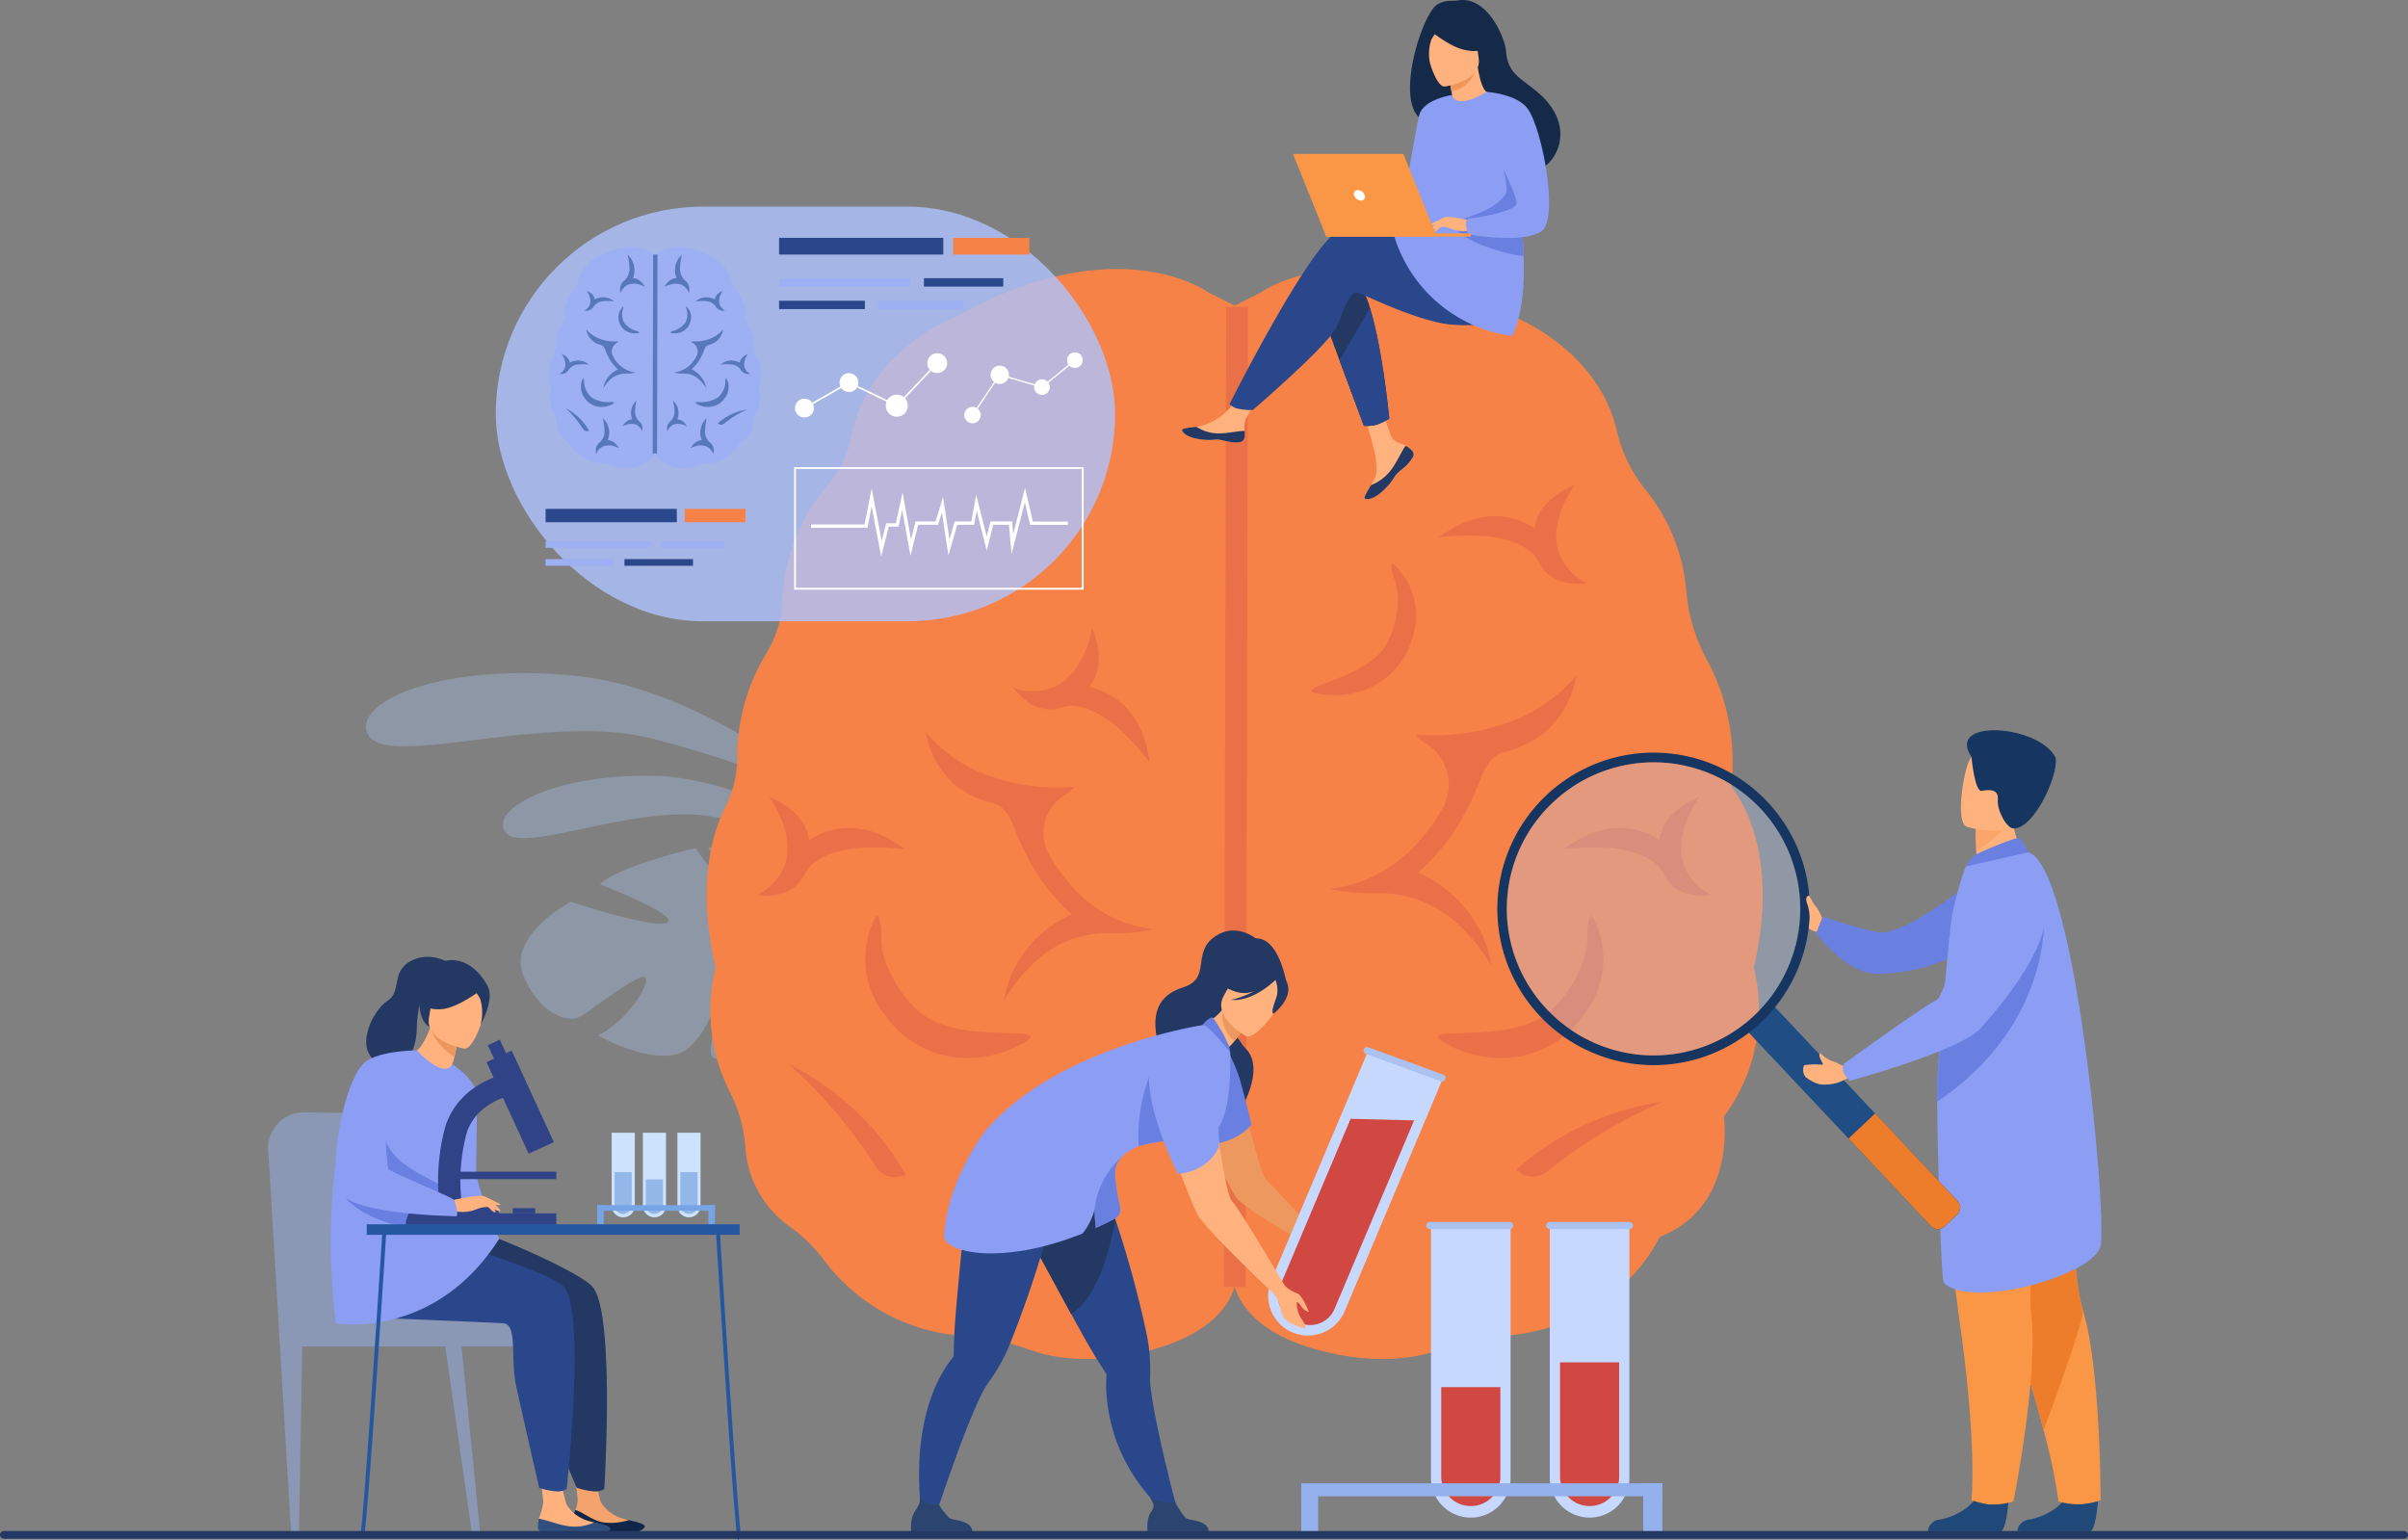 <svg xmlns="http://www.w3.org/2000/svg" width="279.498" height="178.75" viewBox="0 0 279.498 178.75">
  <rect x="0" y="0" width="279.498" height="178.75" fill="#808080" stroke="none"/>
  <g id="Grupo_59857" data-name="Grupo 59857" transform="translate(-249.332 -275.695)">
    <g id="Grupo_59810" data-name="Grupo 59810" transform="translate(291.805 353.83)">
      <path id="Trazado_126090" data-name="Trazado 126090" d="M678.484,980.005s-14.389-13.232-30.421-14.783-26.226,3.431-23.688,7.054,20.723-2.733,32.574.2A127.476,127.476,0,0,1,678.484,980.005Z" transform="translate(-623.989 -964.931)" fill="#afcdfb" opacity="0.3"/>
      <path id="Trazado_126091" data-name="Trazado 126091" d="M804.313,1078.787s-11.295-8.706-23.045-8.819-18.843,4.153-16.769,6.625,14.888-3.3,23.686-1.918A93,93,0,0,1,804.313,1078.787Z" transform="translate(-748.253 -1058.058)" fill="#afcdfb" opacity="0.3"/>
    </g>
    <path id="Trazado_126092" data-name="Trazado 126092" d="M782.834,1154.778c-2.014-4.693,5.463-8.65,5.463-8.65s9.783,3.256,11.2,2.4-7.821-4.417-7.821-4.417c2.3-2.218,11.087-4.2,11.087-4.2s5.846,8.208,7.006,7.027-5.547-7-5.547-7c2.989-1.188,7.474-.156,7.474-.156,6.452,2.357,3.092,10.52,3.092,10.52a16.382,16.382,0,0,0,6.264,4.6h0a11.874,11.874,0,0,1,2.009.956l-.658.521q-.29-.2-.583-.37l0,0-.008,0c-.126-.066-.305-.159-.526-.272h0c-.513-.234-.879-.418-1.132-.56l0,0c-1.582-.759-3.725-1.682-4.572-1.561a1.629,1.629,0,0,0-.1-.414l.1.414c.786,3.308-4.531,8.173-8.18,10.015s-2.982-.127-2.43-2.9,4.394-5.2,4.995-6.595-1.376-.744-3.341,1.074-1.354,4.74-4.481,7.74-10.739-1.32-10.739-1.32c2.908-1.124,6.074-5.728,5.6-6.66s-6.611,4.057-7.769,4.581S784.848,1159.471,782.834,1154.778Z" transform="translate(-472.717 -765.76)" fill="#afcdfb" opacity="0.3"/>
    <g id="Grupo_59818" data-name="Grupo 59818" transform="translate(331.359 306.92)">
      <path id="Trazado_126093" data-name="Trazado 126093" d="M1514.113,553.854s10.439-7.7,29.3,2.794c0,0,9.757,3.71,11.993,13.208a17.189,17.189,0,0,0,3.335,6.888,21.511,21.511,0,0,1,4.755,11.789,20.129,20.129,0,0,0,2.478,8.137,24.779,24.779,0,0,1,2.708,14.544s6.034,6.508,2.64,21.013a20.612,20.612,0,0,1-3.472,17.293s1.553,10.463-7.465,13.971c0,0-4.76,10.881-18.932,11.542a18.339,18.339,0,0,0-5.973,1.326c-2.7,1.083-7.544,2.139-14.507.309-11.314-2.975-10.179-9.841-10.179-9.841V555.522Z" transform="translate(-1449.785 -551.129)" fill="#f78248"/>
      <path id="Trazado_126094" data-name="Trazado 126094" d="M1031.143,553.854s-10.439-7.7-29.3,2.794c0,0-10.222,3.886-12.138,13.888a12.389,12.389,0,0,1-2.782,5.718,21.533,21.533,0,0,0-5.223,13.3,12.828,12.828,0,0,1-1.946,6.313,23.287,23.287,0,0,0-3.309,12.121,12.779,12.779,0,0,1-1.366,5.562c-1.526,3.041-3.38,9.125-1.144,18.676a20.781,20.781,0,0,0,1.613,14.354,16.851,16.851,0,0,1,1.824,6.237,12.333,12.333,0,0,0,5.012,9.371,17.778,17.778,0,0,1,4.185,4.065A21.949,21.949,0,0,0,1003,674.985a27.047,27.047,0,0,1,7.244,1.553c2.773,1.013,7.463,1.862,14.044.131,11.314-2.975,10.179-9.841,10.179-9.841V555.522Z" transform="translate(-972.902 -551.129)" fill="#f78248"/>
      <path id="Trazado_126095" data-name="Trazado 126095" d="M1223.536,1048.163c-5.039-.613-9.083-3.49-12.022-8.548l-.035-.061a5.166,5.166,0,0,1,1.758-6.939,4.453,4.453,0,0,0,1.15-.991,23.486,23.486,0,0,1-11.22-1.788,16.856,16.856,0,0,1-6.039-4.563,10.658,10.658,0,0,0,3.335,6.1,11.647,11.647,0,0,0,4.377,2.138c1.518.334,2.162,1.839,2.722,3.27a29.058,29.058,0,0,0,1.877,3.92,21.778,21.778,0,0,0,4.661,5.721,13.493,13.493,0,0,0-6.35,5.7,12.519,12.519,0,0,0-1.539,4.356,18.816,18.816,0,0,1,3.936-4.819,12.21,12.21,0,0,1,8.659-3.018A20.73,20.73,0,0,0,1223.536,1048.163Z" transform="translate(-1171.708 -971.521)" fill="#ea7147"/>
      <g id="Grupo_59811" data-name="Grupo 59811" transform="translate(18.401 75.106)">
        <path id="Trazado_126096" data-name="Trazado 126096" d="M1147.187,1230.136q-.391,0-.784-.023a11.517,11.517,0,0,1-8.745-4.761,10.451,10.451,0,0,1-1.379-11.3l.044-.092c.518-1.078.808.94.746,2.131-.133,2.556,1.881,6.5,4.387,8.639,2.9,2.474,7.6,2.418,11.182,2.538,1.341.045,2.473.134,1.276.935A12.909,12.909,0,0,1,1147.187,1230.136Z" transform="translate(-1135.217 -1213.651)" fill="#ea7147"/>
      </g>
      <g id="Grupo_59812" data-name="Grupo 59812" transform="translate(9.537 92.299)">
        <path id="Trazado_126097" data-name="Trazado 126097" d="M1070.6,1378.133a2.645,2.645,0,0,1-3.474-.924,57.271,57.271,0,0,0-10.1-11.9h0a32.234,32.234,0,0,1,13.572,12.822Z" transform="translate(-1057.033 -1365.311)" fill="#ea7147"/>
      </g>
      <path id="Trazado_126098" data-name="Trazado 126098" d="M1030.038,1100.573c1.018-1.939,3.693-2.661,5.766-2.924a29.172,29.172,0,0,1,5.924.121c-.325-.037-5.432-4.756-11.224-1.082-.364-3.483-4.649-5-4.649-5a12.952,12.952,0,0,1,1.305,2.327,8.385,8.385,0,0,1,.729,4.894,6.365,6.365,0,0,1-3.424,4.155S1028.527,1103.854,1030.038,1100.573Z" transform="translate(-1018.619 -1030.404)" fill="#ea7147"/>
      <path id="Trazado_126099" data-name="Trazado 126099" d="M1292.8,927.941c2.1-.622,4.482.792,6.116,2.1a29.163,29.163,0,0,1,4.044,4.331c-.2-.259-.378-7.211-7.05-8.8,2.244-2.689.347-6.822.347-6.822a12.96,12.96,0,0,1-.758,2.558,8.386,8.386,0,0,1-3,3.934,6.365,6.365,0,0,1-5.366.442S1289.4,929.145,1292.8,927.941Z" transform="translate(-1251.512 -877.07)" fill="#ea7147"/>
      <g id="Grupo_59816" data-name="Grupo 59816" transform="translate(70.203 25.083)">
        <path id="Trazado_126100" data-name="Trazado 126100" d="M1611.1,991.856c5.458-.664,9.84-3.78,13.024-9.261l.038-.065a5.6,5.6,0,0,0-1.9-7.518,4.821,4.821,0,0,1-1.245-1.074A25.44,25.44,0,0,0,1633.167,972a18.258,18.258,0,0,0,6.542-4.943,11.545,11.545,0,0,1-3.613,6.613,12.62,12.62,0,0,1-4.742,2.316c-1.645.362-2.342,1.992-2.949,3.542a31.491,31.491,0,0,1-2.033,4.246,23.585,23.585,0,0,1-5.049,6.2,14.617,14.617,0,0,1,6.879,6.176,13.558,13.558,0,0,1,1.668,4.719,20.385,20.385,0,0,0-4.264-5.22,13.227,13.227,0,0,0-9.38-3.269A22.451,22.451,0,0,1,1611.1,991.856Z" transform="translate(-1608.956 -944.989)" fill="#ea7147"/>
        <g id="Grupo_59813" data-name="Grupo 59813" transform="translate(14.668 50.023)">
          <path id="Trazado_126101" data-name="Trazado 126101" d="M1728.8,1230.136q.391,0,.784-.023a11.517,11.517,0,0,0,8.745-4.761,10.451,10.451,0,0,0,1.379-11.3l-.044-.092c-.518-1.078-.808.94-.746,2.131.133,2.556-1.881,6.5-4.387,8.639-2.9,2.474-7.6,2.418-11.182,2.538-1.341.045-2.473.134-1.276.935A12.91,12.91,0,0,0,1728.8,1230.136Z" transform="translate(-1721.565 -1213.651)" fill="#ea7147"/>
        </g>
        <g id="Grupo_59814" data-name="Grupo 59814" transform="translate(0 9.105)">
          <path id="Trazado_126102" data-name="Trazado 126102" d="M1598.117,867.452q.285-.1.566-.217a8.812,8.812,0,0,0,5.133-5.714,8.115,8.115,0,0,0-1.967-8.606l-.056-.056c-.662-.655-.343.893.016,1.747.77,1.832.337,5.229-.931,7.431-1.467,2.549-4.914,3.711-7.5,4.714-.968.376-1.771.73-.686,1.009A10.037,10.037,0,0,0,1598.117,867.452Z" transform="translate(-1592.176 -852.701)" fill="#ea7147"/>
        </g>
        <g id="Grupo_59815" data-name="Grupo 59815" transform="translate(23.768 71.594)">
          <path id="Trazado_126103" data-name="Trazado 126103" d="M1801.839,1411.8a2.651,2.651,0,0,0,3.592.22,58.022,58.022,0,0,1,13.425-8.09h0a32.617,32.617,0,0,0-17.017,7.87Z" transform="translate(-1801.839 -1403.934)" fill="#ea7147"/>
        </g>
        <path id="Trazado_126104" data-name="Trazado 126104" d="M1733.255,781.278c-1.018-1.939-3.693-2.661-5.766-2.924a29.159,29.159,0,0,0-5.924.121c.325-.038,5.433-4.756,11.225-1.082.364-3.483,4.649-5,4.649-5a12.971,12.971,0,0,0-1.305,2.327,8.388,8.388,0,0,0-.728,4.894,6.365,6.365,0,0,0,3.424,4.155S1734.766,784.559,1733.255,781.278Z" transform="translate(-1706.897 -772.388)" fill="#ea7147"/>
        <path id="Trazado_126105" data-name="Trazado 126105" d="M1861.112,1100.573c-1.018-1.939-3.693-2.661-5.766-2.924a29.173,29.173,0,0,0-5.924.121c.325-.037,5.432-4.756,11.224-1.082.364-3.483,4.649-5,4.649-5a12.974,12.974,0,0,0-1.305,2.327,8.384,8.384,0,0,0-.729,4.894,6.366,6.366,0,0,0,3.424,4.155S1862.624,1103.854,1861.112,1100.573Z" transform="translate(-1820.26 -1055.486)" fill="#ea7147"/>
      </g>
      <g id="Grupo_59817" data-name="Grupo 59817" transform="translate(60.017 4.39)">
        <rect id="Rectángulo_32425" data-name="Rectángulo 32425" width="113.773" height="2.546" transform="translate(0 113.772) rotate(-89.865)" fill="#ea7147"/>
      </g>
    </g>
    <g id="Grupo_59822" data-name="Grupo 59822" transform="translate(423.13 360.462)">
      <path id="Trazado_126106" data-name="Trazado 126106" d="M2097.081,1198.456s-.321-.72-.528-1.062-1.094-1.341-1.245-1.115-.754,1.75-.434,2.176-.021,1.169,1.574,1.618Z" transform="translate(-2059.372 -1176.656)" fill="#ffb27d"/>
      <path id="Trazado_126107" data-name="Trazado 126107" d="M2127.329,1175.6s-8.164,6.815-11.347,6.184a62.757,62.757,0,0,1-6.31-1.8l-.764,1.954s3.426,4.647,7,4.678a20.345,20.345,0,0,0,9.708-2.417Z" transform="translate(-2071.898 -1158.35)" fill="#6980e0"/>
      <path id="Trazado_126108" data-name="Trazado 126108" d="M2324.244,1800.04s-.237,3.823-.977,3.878c-.1.007-3.751.007-3.751.007l-4.663-.027a1.513,1.513,0,0,1,1.394-1.361c1.363-.238,3.645-1.2,4.47-3C2321.585,1797.645,2324.244,1800.04,2324.244,1800.04Z" transform="translate(-2254.496 -1710.911)" fill="#20497a"/>
      <path id="Trazado_126109" data-name="Trazado 126109" d="M2276.332,1442.861a9.724,9.724,0,0,1-2.524.474,9.269,9.269,0,0,1-2.357-.336,64.515,64.515,0,0,0-1.735-8.268c-.77-2.981-1.87-6.813-3.434-11.575a156.678,156.678,0,0,1-5.761-21.59c-.006-.038-.009-.057-.009-.057l.014-.006,13.3-5.839s-1.644,18.14.453,25.1a29.292,29.292,0,0,1,.761,3.336C2276.363,1431.663,2276.332,1442.861,2276.332,1442.861Z" transform="translate(-2206.315 -1353.466)" fill="#f99746"/>
      <path id="Trazado_126110" data-name="Trazado 126110" d="M2269.786,1434.731c-.77-2.981-1.87-6.813-3.434-11.575a156.678,156.678,0,0,1-5.761-21.59c0-.021,0-.042.005-.064l13.3-5.839s-1.644,18.14.454,25.1C2274.641,1421.738,2269.786,1434.731,2269.786,1434.731Z" transform="translate(-2206.385 -1353.466)" fill="#ed7d2b"/>
      <path id="Trazado_126111" data-name="Trazado 126111" d="M2232.623,1800.04s-.237,3.823-.977,3.878c-.1.007-3.751.007-3.751.007l-4.663-.027a1.513,1.513,0,0,1,1.394-1.361c1.363-.238,3.645-1.2,4.47-3C2229.964,1797.645,2232.623,1800.04,2232.623,1800.04Z" transform="translate(-2173.261 -1710.911)" fill="#20497a"/>
      <path id="Trazado_126112" data-name="Trazado 126112" d="M2239.538,1399.434a189.336,189.336,0,0,0,1.861,26.187c2.034,14.432,1.344,20.559,1.344,20.559a13.841,13.841,0,0,0,1.961.5,8.9,8.9,0,0,0,2.91-.337s2.911-14.438,2.076-21.662,3.986-24.788,3.986-24.788Z" transform="translate(-2187.715 -1356.809)" fill="#f99746"/>
      <path id="Trazado_126113" data-name="Trazado 126113" d="M2278.053,1106.556l-1.815,2.34-3.81.207c-.021-.307-.077-1.584-.126-2.742,0-.068-.005-.137-.008-.2-.041-.985-.057-2.066-.057-2.066l3.021-2.1,1.133-.869c0,.021.177,1.065.178,1.219C2276.582,1105.354,2278.053,1106.556,2278.053,1106.556Z" transform="translate(-2216.71 -1092.32)" fill="#ffb27d"/>
      <path id="Trazado_126114" data-name="Trazado 126114" d="M2232.688,1177.09c.053,6.2.467,20.718.771,21.014,3.231,3.119,17.445-.855,18.2-4.292s-2.864-44.063-8.384-45.686c-1.145-.336-7.269,1.643-7.269,1.643a38.856,38.856,0,0,0-1.59,5.713c-.233,1.186-1,9.648-1.44,15.3-.118,1.507-.214,2.815-.27,3.732C2232.683,1174.9,2232.677,1175.819,2232.688,1177.09Z" transform="translate(-2181.64 -1133.956)" fill="#8c9df4"/>
      <path id="Trazado_126115" data-name="Trazado 126115" d="M2276.185,1108.473c-.44,1.448-2.959,3.22-4.022,3.905,0-.068-.005-.137-.008-.2-.041-.985-.075-2.976-.075-2.976l3.039-1.185C2275.868,1107.82,2276.366,1107.877,2276.185,1108.473Z" transform="translate(-2216.571 -1098.337)" fill="#fca56b"/>
      <path id="Trazado_126116" data-name="Trazado 126116" d="M2257.76,1049.728s5.643,1.76,6.685-1.771,2.472-5.682-1.087-6.955-4.66-.133-5.294.961S2256.319,1049.179,2257.76,1049.728Z" transform="translate(-2203.249 -1038.513)" fill="#ffb27d"/>
      <path id="Trazado_126117" data-name="Trazado 126117" d="M2263.767,1026.545s.36,4.109,1.21,3.93,1.971-.208,1.846,1.031,1.047,3.34,1.827,3.335c2.628-.016,5.522-7.085,4.8-8.364C2271.377,1022.788,2260.767,1022.044,2263.767,1026.545Z" transform="translate(-2208.731 -1023.434)" fill="#163560"/>
      <path id="Trazado_126118" data-name="Trazado 126118" d="M2263.5,1135.665c.073-.031,4.2-1.882,4.683-1.723s1.084,1.634,1.084,1.634l-7.269,1.643A3.609,3.609,0,0,1,2263.5,1135.665Z" transform="translate(-2207.636 -1121.406)" fill="#6980e0"/>
      <g id="Grupo_59820" data-name="Grupo 59820" transform="translate(0 2.602)">
        <path id="Trazado_126119" data-name="Trazado 126119" d="M2037.914,1307.892l21.223,22.539a1.114,1.114,0,0,0,1.57.016l1.444-1.358a1.115,1.115,0,0,0,.08-1.568l-21.265-22.58c-.41-.436-.766-.093-1.22.334l-1.444,1.358C2037.848,1307.059,2037.5,1307.456,2037.914,1307.892Z" transform="translate(-2008.789 -1275.451)" fill="#1f4d84"/>
        <path id="Trazado_126120" data-name="Trazado 126120" d="M2141.984,1418.721l9.557,10.158a1.136,1.136,0,0,0,1.6.049l1.444-1.358a1.136,1.136,0,0,0,.049-1.6l-9.556-10.158Z" transform="translate(-2101.224 -1373.931)" fill="#ed7d2b"/>
        <path id="Trazado_126121" data-name="Trazado 126121" d="M1787.357,1076.954a18.137,18.137,0,1,0,.782-25.636c-.1.091-.191.182-.284.275A18.134,18.134,0,0,0,1787.357,1076.954Zm1.556-24.814a17.011,17.011,0,1,1-.732,24.04A16.933,16.933,0,0,1,1788.913,1052.139Z" transform="translate(-1782.43 -1046.391)" fill="#163560"/>
        <g id="Grupo_59819" data-name="Grupo 59819" transform="translate(1.13 1.13)" opacity="0.3">
          <path id="Trazado_126122" data-name="Trazado 126122" d="M1797.016,1085.014a17.015,17.015,0,1,0,.733-24.04A16.923,16.923,0,0,0,1797.016,1085.014Z" transform="translate(-1792.396 -1056.355)" fill="#b3cff9"/>
        </g>
      </g>
      <path id="Trazado_126123" data-name="Trazado 126123" d="M2232.688,1234.248c13.486-9.133,12.387-21.694,12.387-21.694-5.262,2.969-10.478,10-12.1,15.389-.118,1.507-.214,2.815-.27,3.732C2232.683,1232.054,2232.677,1232.977,2232.688,1234.248Z" transform="translate(-2181.64 -1191.115)" fill="#6980e0"/>
      <g id="Grupo_59821" data-name="Grupo 59821" transform="translate(35.498 15.813)">
        <path id="Trazado_126124" data-name="Trazado 126124" d="M2099.23,1355.278a3.482,3.482,0,0,1-1.628-1.006s-.383.026.063.844c.037.069.12.244.183.369a.079.079,0,0,1-.067.114,8.492,8.492,0,0,0-2.04.043c-.138.029-.178.359-.173.5a1.275,1.275,0,0,0,.269.871,4.455,4.455,0,0,0,1.611.844,4.87,4.87,0,0,0,2.493-.313l.816-.378-.253-1.517-.205.043C2099.973,1355.759,2099.57,1355.361,2099.23,1355.278Z" transform="translate(-2095.568 -1332.58)" fill="#ffb27d"/>
        <path id="Trazado_126125" data-name="Trazado 126125" d="M2155.5,1162.926s11.456,2.181-3.371,18.771c-2.371,2.653-15.183,6.108-15.183,6.108s-1.3-1.105-.645-2c0,0,8.821-6.405,10.762-7.424.873-.458,3.388-10.224,4.812-12.576A6.416,6.416,0,0,1,2155.5,1162.926Z" transform="translate(-2131.525 -1162.926)" fill="#8c9df4"/>
      </g>
      <path id="Trazado_126126" data-name="Trazado 126126" d="M2100.174,1195.674a5.849,5.849,0,0,1-.448-1.094,6.048,6.048,0,0,0-.739-1.673c-.078-.078-.334.023-.365.357a1.947,1.947,0,0,0,.184.725,8.15,8.15,0,0,1,.242,1.44C2099.226,1196.005,2100.174,1195.674,2100.174,1195.674Z" transform="translate(-2062.776 -1173.673)" fill="#ffb27d"/>
    </g>
    <g id="Grupo_59824" data-name="Grupo 59824" transform="translate(355.07 383.708)">
      <path id="Trazado_126127" data-name="Trazado 126127" d="M1464.305,1345.555a3.038,3.038,0,0,0-5.476-.726,2.749,2.749,0,0,0-.41,1.381c-.074,2.9,5.654,14.147,6.414,15.141,1.384,1.81,9.739,6.164,9.739,6.164l1.776-.259a13.163,13.163,0,0,1-2.043-1.668c-2.147-2.143-5.276-5.627-5.849-6.11C1467.472,1358.65,1465.77,1350.258,1464.305,1345.555Z" transform="translate(-1427.089 -1330.377)" fill="#ed985f"/>
      <path id="Trazado_126128" data-name="Trazado 126128" d="M1488.455,1236.64a28.461,28.461,0,0,0-4.261,2.083c-1.922,2.133-1.374,4.916-.274,4.942.706.017.569,1.19.569,1.19l7.86-3.325S1491.4,1236.012,1488.455,1236.64Z" transform="translate(-1448.815 -1235.672)" fill="#233862"/>
      <path id="Trazado_126129" data-name="Trazado 126129" d="M1444.5,1229.889s-2.626-2.708-5.482-.587c-2.476,1.839-.327,4.738-3.431,5.749-1.547.5-4.071,1.612-3.127,6.044.636,2.983,10.028,6.087,9.477,8.595,0,0,3.2-5,.844-7.448-1.119-1.164-2.531-4.093-2.406-4.567S1444.5,1229.889,1444.5,1229.889Z" transform="translate(-1403.892 -1228.49)" fill="#233862"/>
      <path id="Trazado_126130" data-name="Trazado 126130" d="M1304,1489.12l-1.7-.25a20.108,20.108,0,0,1-6.571-13.025,15.152,15.152,0,0,1-.041-2.622.459.459,0,0,0-.059-.289l0,0c-.183-.281-.639-.984-1.255-1.983-.608-.985-1.648-2.847-2.793-4.936-2.062-3.763-4.463-8.263-5.286-9.7-2.624-4.568-1.359-7.64-1.359-7.64s7.32-.724,9.326-2.478l.722,1.114s1.586,7.021,1.511,7.053l.238.729a122.059,122.059,0,0,1,3.476,12.624,20.871,20.871,0,0,1,.549,5.454,9.581,9.581,0,0,0,.13,2C1301.588,1480.207,1304,1489.12,1304,1489.12Z" transform="translate(-1272.996 -1421.516)" fill="#2b478b"/>
      <path id="Trazado_126131" data-name="Trazado 126131" d="M1431.175,1812.935h-7.1a3.9,3.9,0,0,1,.2-1.9c.355-.787.861-.812.065-2.047a4.322,4.322,0,0,0,2.926.518,8.692,8.692,0,0,0,1.23,1.873C1428.964,1811.71,1431.032,1811.591,1431.175,1812.935Z" transform="translate(-1396.608 -1743.179)" fill="#2b4570"/>
      <path id="Trazado_126132" data-name="Trazado 126132" d="M1296.725,1455.093c-.62,3.418-2.084,9.108-5.151,10.919-2.062-3.763-4.463-8.263-5.286-9.7-2.624-4.568-1.359-7.64-1.359-7.64s7.32-.724,9.326-2.478l.722,1.114s1.586,7.021,1.511,7.053Z" transform="translate(-1272.996 -1421.516)" fill="#233862"/>
      <path id="Trazado_126133" data-name="Trazado 126133" d="M1208.168,1437.621l.024-1.327c-2.644.333-9.118-3.16-9.118-3.16s-2.766,1.84-3.145,7.094c-.185,2.565-1.354,13.411-1.484,16.65-.047,1.174-.063,2.011-.068,2.346a.008.008,0,0,1,0,0,.462.462,0,0,1-.112.273,15.128,15.128,0,0,0-1.433,2.2c-4.035,7.507-1.925,17.708-1.925,17.708l.937-.238s3.412-10.575,5.641-15.149a9.591,9.591,0,0,1,1.01-1.729,20.863,20.863,0,0,0,2.594-4.829,126.236,126.236,0,0,0,4.387-13.147C1205.558,1444.329,1208.168,1437.621,1208.168,1437.621Z" transform="translate(-1189.416 -1409.935)" fill="#2b478b"/>
      <path id="Trazado_126134" data-name="Trazado 126134" d="M1476.381,1309.219h0a.024.024,0,0,1,0,.006s0,0,0,0-.005.008-.009.013l0,0c-.036.06-.132.209-.274.415q-.02.027-.039.058c-.225.323-.548.767-.923,1.209a6.2,6.2,0,0,1-1.7,1.5h0c-.178-.145-3.418-2.884-3.182-2.784a8.017,8.017,0,0,0,3.62-2.521C1474.411,1306.433,1476.381,1309.219,1476.381,1309.219Z" transform="translate(-1437.561 -1298.113)" fill="#ffb27d"/>
      <path id="Trazado_126135" data-name="Trazado 126135" d="M1480.292,1354.776a21.793,21.793,0,0,1,1.165,2.8c.405,1.3,1.42,5.431,1.42,5.431a6.954,6.954,0,0,1-5,2.248s-1.565-2.45-1.014-4.662S1480.292,1354.776,1480.292,1354.776Z" transform="translate(-1443.336 -1340.46)" fill="#6980e0"/>
      <path id="Trazado_126136" data-name="Trazado 126136" d="M1503.35,1308.266l0,.006s0,0,0,0l-.009.013,0,0c-.039.057-.14.208-.274.415-.013.018-.026.038-.039.058-.225.323-.548.767-.923,1.209-1.527-1.041-1.524-3.007-1.4-4.038l2.654,2.328Z" transform="translate(-1464.53 -1297.158)" fill="#ed985f"/>
      <path id="Trazado_126137" data-name="Trazado 126137" d="M1502.562,1272.315s-4.008-2.23-2.581-4.7,1.871-4.429,4.49-3.11,2.568,2.548,2.292,3.49S1503.641,1272.831,1502.562,1272.315Z" transform="translate(-1463.668 -1260.042)" fill="#ffb27d"/>
      <path id="Trazado_126138" data-name="Trazado 126138" d="M1504.146,1263.925c-.184-1.1-.742-1.2-1.131-1.13a3.205,3.205,0,0,0-3.9-1.492,5.457,5.457,0,0,1-3.159,1.9s.465.865,2.381,1.4a3.276,3.276,0,0,0,1.891-.151,10.7,10.7,0,0,1-2.72,1.025c2.525.231,4.928-2.078,5.177-2.325a3.594,3.594,0,0,1,.2,1.655c-.166.744-.827,2.092-.424,2.266C1502.462,1267.071,1504.422,1265.573,1504.146,1263.925Z" transform="translate(-1460.373 -1257.419)" fill="#233862"/>
      <path id="Trazado_126139" data-name="Trazado 126139" d="M1189.194,1812.534h-7.1a3.9,3.9,0,0,1,.2-1.9c.355-.787.911-1.145.778-2.1a2.555,2.555,0,0,0,2.212.846,7.78,7.78,0,0,0,1.231,1.6C1186.984,1811.31,1189.051,1811.191,1189.194,1812.534Z" transform="translate(-1182.059 -1742.778)" fill="#2b4570"/>
      <path id="Trazado_126140" data-name="Trazado 126140" d="M1246.893,1338.061a17.275,17.275,0,0,1-3.505.635,23.644,23.644,0,0,0-4.8.746,6.418,6.418,0,0,0-1.346.735h0a.4.4,0,0,0-.04.03,4.348,4.348,0,0,0-.556.48,3.044,3.044,0,0,0-.651.966c-.37.914.12,3.449.434,4.835a1.259,1.259,0,0,1-.644,1.4q-1.064.55-2.092,1.016l-.108.048c.007-.141.009-.281.009-.417a12.874,12.874,0,0,0-.12-1.751,7.335,7.335,0,0,1-1.4,2.809c-9.523,3.821-16.176,2.16-16.067.257.376-6.609,4.833-12.23,4.833-12.23,8.312-9.666,25.126-12.211,25.126-12.211s.805-.1,1.777,1.071c1.4,1.682,1.467,2.121,1.467,2.121S1249.579,1337.123,1246.893,1338.061Z" transform="translate(-1212.158 -1314.417)" fill="#8c9df4"/>
      <path id="Trazado_126141" data-name="Trazado 126141" d="M1419.669,1364.042a23.7,23.7,0,0,0-4.8.745,19.678,19.678,0,0,1,2.5-10.8S1419.26,1361.71,1419.669,1364.042Z" transform="translate(-1388.44 -1339.763)" fill="#6980e0"/>
      <path id="Trazado_126142" data-name="Trazado 126142" d="M1372.928,1466.034a1.259,1.259,0,0,1-.644,1.4q-1.064.55-2.092,1.016c-.036-.117-.069-.239-.1-.369a6.43,6.43,0,0,1-.12-1.751,9.505,9.505,0,0,1,3.172-6.093,3.041,3.041,0,0,0-.651.966C1372.124,1462.113,1372.614,1464.648,1372.928,1466.034Z" transform="translate(-1348.659 -1433.962)" fill="#6980e0"/>
      <path id="Trazado_126143" data-name="Trazado 126143" d="M1480.289,1318.41s.732-.926,1.227-.9c0,0,2,2.8,2.017,4.087C1483.533,1321.6,1481.037,1318.28,1480.289,1318.41Z" transform="translate(-1446.481 -1307.422)" fill="#6980e0"/>
      <path id="Trazado_126144" data-name="Trazado 126144" d="M1604.561,1554.282s-1.064.019-1.294-.014a6.86,6.86,0,0,0-.83-.141,3.541,3.541,0,0,0-.851.143.631.631,0,0,1-.127.012h-1.765a1.057,1.057,0,0,1-.371-.4c-.083-.135-.095-.456-.286-.562-1.068-.6,1.776-.259,1.776-.259a11,11,0,0,1,1.95.091A19.491,19.491,0,0,1,1604.561,1554.282Z" transform="translate(-1551.555 -1516.186)" fill="#ed985f"/>
      <path id="Trazado_126145" data-name="Trazado 126145" d="M1606.488,1558.771a8.2,8.2,0,0,1,1.378.513l.311.2s.18-.2-.1-.424a1.361,1.361,0,0,1-.575-.856C1607.484,1557.805,1606.261,1558.15,1606.488,1558.771Z" transform="translate(-1558.348 -1520.674)" fill="#ed985f"/>
      <path id="Trazado_126146" data-name="Trazado 126146" d="M1719.107,1565.4h0a4.619,4.619,0,0,1-4.619-4.619v-29.172h9.238v29.172A4.619,4.619,0,0,1,1719.107,1565.4Z" transform="translate(-1654.13 -1497.245)" fill="#c7d8ff"/>
      <path id="Trazado_126147" data-name="Trazado 126147" d="M1728.393,1709.873h0a3.432,3.432,0,0,1-3.432-3.432v-10.376h6.864v10.376A3.432,3.432,0,0,1,1728.393,1709.873Z" transform="translate(-1663.416 -1643.059)" fill="#d14842"/>
      <path id="Rectángulo_32426" data-name="Rectángulo 32426" d="M0,0H9.238a0,0,0,0,1,0,0V29.172a4.619,4.619,0,0,1-4.619,4.619h0A4.619,4.619,0,0,1,0,29.172V0A0,0,0,0,1,0,0Z" transform="translate(74.15 34.362)" fill="#c7d8ff"/>
      <path id="Trazado_126148" data-name="Trazado 126148" d="M1850.05,1687.352h0a3.432,3.432,0,0,1-3.432-3.432v-13.255h6.864v13.255A3.432,3.432,0,0,1,1850.05,1687.352Z" transform="translate(-1771.281 -1620.538)" fill="#d14842"/>
      <path id="Trazado_126149" data-name="Trazado 126149" d="M1550.616,1382.545h0a4.619,4.619,0,0,1-2.46-6.052l11.343-26.876,8.511,3.592-11.343,26.876A4.619,4.619,0,0,1,1550.616,1382.545Z" transform="translate(-1506.331 -1335.886)" fill="#c7d8ff"/>
      <path id="Trazado_126150" data-name="Trazado 126150" d="M1560.358,1445.057l-.651-.275a3.079,3.079,0,0,1-1.639-4.033l8.183-19.39,7.375.178-9.234,21.881A3.079,3.079,0,0,1,1560.358,1445.057Z" transform="translate(-1515.226 -1399.495)" fill="#d14842"/>
      <path id="Trazado_126151" data-name="Trazado 126151" d="M1552.64,1592.159a4.343,4.343,0,0,0,1.363.833c.589.145,1.258,1.832,1.365,2.073s-.562-.107-.83-.518-.45-.571-.529-.482a3.145,3.145,0,0,0,.493,1.838c.446.625.714,1.178.393,1.142s-2.23-.5-2.623-1.659-.1-1.2-1.007-2.394S1552.64,1592.159,1552.64,1592.159Z" transform="translate(-1509.223 -1550.887)" fill="#ffb27d"/>
      <path id="Trazado_126152" data-name="Trazado 126152" d="M1435.154,1343.473s-4.677.462-5.051,3.5,4.483,15.415,5.179,16.536c1.267,2.04,8.725,9.034,8.725,9.034l1.375-.833s-5.291-8.957-6.11-9.795C1437.987,1360.6,1436.738,1344.526,1435.154,1343.473Z" transform="translate(-1401.966 -1330.438)" fill="#ffb27d"/>
      <path id="Trazado_126153" data-name="Trazado 126153" d="M1433.7,1345.909s.48-7.835-5.516-5.94.931,15.37.931,15.37,3.52-.174,4.768-3.245Z" transform="translate(-1398.117 -1327.069)" fill="#8c9df4"/>
      <g id="Grupo_59823" data-name="Grupo 59823" transform="translate(45.298 64.169)">
        <rect id="Rectángulo_32427" data-name="Rectángulo 32427" width="41.923" height="1.509" fill="#94b0ed"/>
        <rect id="Rectángulo_32428" data-name="Rectángulo 32428" width="1.963" height="4.851" transform="translate(0 1.138)" fill="#94b0ed"/>
        <rect id="Rectángulo_32429" data-name="Rectángulo 32429" width="2.236" height="5.989" transform="translate(39.687)" fill="#94b0ed"/>
      </g>
      <path id="Trazado_126154" data-name="Trazado 126154" d="M1719.375,1527.773h-9.265a.411.411,0,0,1-.41-.41h0a.411.411,0,0,1,.41-.41h9.265a.411.411,0,0,1,.41.41h0A.411.411,0,0,1,1719.375,1527.773Z" transform="translate(-1649.885 -1493.119)" fill="#abc1ef"/>
      <path id="Trazado_126155" data-name="Trazado 126155" d="M1842.091,1527.773h-9.264a.411.411,0,0,1-.41-.41h0a.411.411,0,0,1,.41-.41h9.264a.411.411,0,0,1,.41.41h0A.411.411,0,0,1,1842.091,1527.773Z" transform="translate(-1758.69 -1493.119)" fill="#abc1ef"/>
      <path id="Trazado_126156" data-name="Trazado 126156" d="M1654.376,1351.86l-8.705-3.171a.411.411,0,0,1-.245-.525h0a.411.411,0,0,1,.525-.245l8.7,3.171a.411.411,0,0,1,.245.525h0A.411.411,0,0,1,1654.376,1351.86Z" transform="translate(-1592.875 -1334.359)" fill="#abc1ef"/>
    </g>
    <g id="Grupo_59833" data-name="Grupo 59833" transform="translate(280.426 386.758)">
      <path id="Trazado_126157" data-name="Trazado 126157" d="M843.376,1783.6c-.1.276-8.328.586-8.366-.285,0-.014,0-.029,0-.044s0-.047,0-.074a2.379,2.379,0,0,1,.019-.27.01.01,0,0,1,0-.006c.023-.171.06-.341.1-.508a5.744,5.744,0,0,1,.258-.739,3.014,3.014,0,0,0,.279-1.169c-.059-1.2-.49-3.716-.49-3.716l2.367-.263a20.966,20.966,0,0,0,.823,4.255,4.493,4.493,0,0,0,2.8,1.959c.126.036.252.072.377.106C842.535,1783.124,843.468,1783.36,843.376,1783.6Z" transform="translate(-799.708 -1717.453)" fill="#f4a36c"/>
      <path id="Trazado_126158" data-name="Trazado 126158" d="M843.456,1823.876c-.1.276-.873.89-2.821.806s-1.568-.427-2.964-.306-2.622.075-2.661-.8c0-.014,0-.029,0-.044,0-.084.008-.2.021-.343a.01.01,0,0,1,0-.006c.023-.171.06-.341.1-.508a5.743,5.743,0,0,1,.258-.739c.883.234,2.053,1.281,3.276,1.44a6.684,6.684,0,0,0,2.864-.251l.013-.017C842.725,1823.326,843.549,1823.631,843.456,1823.876Z" transform="translate(-799.708 -1757.715)" fill="#0f2549"/>
      <g id="Grupo_59826" data-name="Grupo 59826" transform="translate(38.224 20.425)">
        <path id="Trazado_126159" data-name="Trazado 126159" d="M908.889,1445.393h0a1.343,1.343,0,0,1-1.342-1.343v-8.479h2.685v8.479A1.342,1.342,0,0,1,908.889,1445.393Z" transform="translate(-902.247 -1435.572)" fill="#cde3fd"/>
        <path id="Trazado_126160" data-name="Trazado 126160" d="M911.587,1487.383h0a1,1,0,0,1-1-1v-3.016h1.995v3.016A1,1,0,0,1,911.587,1487.383Z" transform="translate(-904.945 -1477.951)" fill="#94b7ea"/>
        <path id="Trazado_126161" data-name="Trazado 126161" d="M944.248,1445.393h0a1.342,1.342,0,0,1-1.342-1.343v-8.479h2.685v8.479A1.342,1.342,0,0,1,944.248,1445.393Z" transform="translate(-933.597 -1435.572)" fill="#cde3fd"/>
        <path id="Trazado_126162" data-name="Trazado 126162" d="M946.946,1480.838h0a1,1,0,0,1-1-1v-3.853h1.995v3.853A1,1,0,0,1,946.946,1480.838Z" transform="translate(-936.295 -1471.406)" fill="#94b7ea"/>
        <path id="Trazado_126163" data-name="Trazado 126163" d="M876.9,1445.393h0a1.342,1.342,0,0,1-1.342-1.343v-8.479h2.685v8.479A1.343,1.343,0,0,1,876.9,1445.393Z" transform="translate(-873.881 -1435.572)" fill="#cde3fd"/>
        <path id="Trazado_126164" data-name="Trazado 126164" d="M879.594,1480.838h0a1,1,0,0,1-1-1v-3.853h1.995v3.853A1,1,0,0,1,879.594,1480.838Z" transform="translate(-876.579 -1471.406)" fill="#94b7ea"/>
        <g id="Grupo_59825" data-name="Grupo 59825" transform="translate(0 8.407)">
          <rect id="Rectángulo_32430" data-name="Rectángulo 32430" width="0.755" height="2.242" fill="#77a4e5"/>
          <rect id="Rectángulo_32431" data-name="Rectángulo 32431" width="0.755" height="2.242" transform="translate(12.912)" fill="#77a4e5"/>
          <rect id="Rectángulo_32432" data-name="Rectángulo 32432" width="13.667" height="0.655" fill="#77a4e5"/>
        </g>
      </g>
      <path id="Trazado_126165" data-name="Trazado 126165" d="M633.417,1255.866a4.426,4.426,0,0,0-3.142-.3c-3.36,1.032-1.741,3.793-3.443,4.9s-3.259,4.489-2.185,6.22,2.647,3.207,3.6,2.026a7.92,7.92,0,0,0,1.92-5.055c.007-2.02.818-6.125,2.207-5.81S633.417,1255.866,633.417,1255.866Z" transform="translate(-612.879 -1255.399)" fill="#233862"/>
      <path id="Trazado_126166" data-name="Trazado 126166" d="M686.578,1261.91s-1.621-3.619-4.978-2.981-3.818,6.932-1.606,7.743C681.533,1267.237,686.578,1261.91,686.578,1261.91Z" transform="translate(-661.063 -1258.462)" fill="#233862"/>
      <path id="Trazado_126167" data-name="Trazado 126167" d="M558.055,1438.418h-9.222l-5.6-19.359a5.831,5.831,0,0,0-5.468-4.209l-9.7-.169a4.188,4.188,0,0,0-4.383,4.836l2.6,43.568a.536.536,0,0,0,.542.574h.04a.35.35,0,0,0,.36-.291l.383-21.5H544.2l3.075,21.5a.35.35,0,0,0,.36.291h.04a.537.537,0,0,0,.542-.574l-2.125-21.219h11.965a.8.8,0,0,0,.8-.8v-1.856A.8.8,0,0,0,558.055,1438.418Z" transform="translate(-523.614 -1396.623)" fill="#94b0ed" opacity="0.5"/>
      <path id="Trazado_126168" data-name="Trazado 126168" d="M653.332,1417.389l3.1,7.85s2.989,3.522,5.391,2.387l-7.6-14.761Z" transform="translate(-638.627 -1395.013)" fill="#abddda"/>
      <path id="Trazado_126169" data-name="Trazado 126169" d="M631.619,1509.432c-2.253-2.24-16.246-8.158-20.971-8.664l-5.4-1.974a31.726,31.726,0,0,0-2.236,10.308c-.016,2.349,2.882,3.895.689,3.895,0,0,19.114-.076,19.848,0,1.2.124.525,2.954.921,5.68s5.4,14.172,5.4,14.172a8.746,8.746,0,0,0,2.129.427,2.127,2.127,0,0,0,1.059-.285S634.354,1512.151,631.619,1509.432Z" transform="translate(-594.011 -1471.202)" fill="#233862"/>
      <path id="Trazado_126170" data-name="Trazado 126170" d="M799.858,1785.684c.038.871,8.264.561,8.366.285.091-.245-.841-.48-1.838-.754-.125-.034-.251-.07-.377-.105a4.494,4.494,0,0,1-2.8-1.959,20.977,20.977,0,0,1-.824-4.255l-2.367.263s.432,2.52.491,3.716a7.617,7.617,0,0,1-.537,1.907A3.408,3.408,0,0,0,799.858,1785.684Z" transform="translate(-768.541 -1719.55)" fill="#ffb27d"/>
      <path id="Trazado_126171" data-name="Trazado 126171" d="M802.52,1832.519c1.4-.121,1.016.221,2.964.305s2.719-.53,2.821-.806c.091-.245-.731-.549-1.918-.764l-.013.018a5.464,5.464,0,0,1-2.875.428c-1.3-.169-2.623-.755-3.522-.879a3.408,3.408,0,0,0-.119.9C799.9,1832.594,801.123,1832.639,802.52,1832.519Z" transform="translate(-768.541 -1765.589)" fill="#304f7f"/>
      <path id="Trazado_126172" data-name="Trazado 126172" d="M617.733,1505.487c-1.323-1.383-10.093-4.219-14.541-5.668-1.071-.349-11.483-5.509-11.483-5.509s-1.646,14.709.34,14.729c3.72.037,18.125.693,18.689.733,1.705.122.809,4.069,1.484,7.2.69,3.2,2.687,11.9,2.687,11.9a8.744,8.744,0,0,0,2.129.427,2.129,2.129,0,0,0,1.059-.285S620.4,1508.274,617.733,1505.487Z" transform="translate(-583.422 -1467.226)" fill="#2b478b"/>
      <path id="Trazado_126173" data-name="Trazado 126173" d="M675.928,1328.283s-.084.595-.219,1.331c-.08.441-.179.935-.288,1.38a7.37,7.37,0,0,1-.286.95c-.354.878-.634,1.733-.47,1.907a4.751,4.751,0,0,1-2.9-.585,5.247,5.247,0,0,1-1.367-2.723c.529-.1,1.148-.213,2.233-2.96l.194.125Z" transform="translate(-653.759 -1319.4)" fill="#ffb27d"/>
      <path id="Trazado_126174" data-name="Trazado 126174" d="M693.352,1331.578c-.08.441-.179.935-.288,1.38a6.274,6.274,0,0,1-2.765-3.16Z" transform="translate(-671.403 -1321.365)" fill="#ed975d"/>
      <path id="Trazado_126175" data-name="Trazado 126175" d="M692.386,1285.22s-4.615-.776-4.088-3.642.287-4.9,3.256-4.523,3.338,1.573,3.4,2.573S693.6,1285.348,692.386,1285.22Z" transform="translate(-669.592 -1274.56)" fill="#ffb27d"/>
      <path id="Trazado_126176" data-name="Trazado 126176" d="M689.185,1276.134s-3.052,2.459-5.078,2.6-2.221-.8-2.221-.8a9.228,9.228,0,0,0,1.444-2.256,1.42,1.42,0,0,1,1.2-.8C685.974,1274.8,688.708,1274.838,689.185,1276.134Z" transform="translate(-663.945 -1272.651)" fill="#233862"/>
      <path id="Trazado_126177" data-name="Trazado 126177" d="M729.97,1279.494a7.31,7.31,0,0,1,1.25,1.715,5.614,5.614,0,0,1,.053,2.988s1.646-2.956.819-4.446A1.237,1.237,0,0,0,729.97,1279.494Z" transform="translate(-706.577 -1276.302)" fill="#233862"/>
      <path id="Trazado_126178" data-name="Trazado 126178" d="M605.06,1356.607c0-1.937-2.883-3.764-2.883-3.764s-.7,1.924-4.1-1.61c-.12-.125-8.033,5.1-8.033,5.1s-1.326,6.777-1.618,9.875a76.531,76.531,0,0,0,.23,16.7s11.421,2.034,18.963-9.794c0,0-2.666-6.1-2.666-7.8C604.948,1364.219,605.058,1357.476,605.06,1356.607Z" transform="translate(-580.774 -1340.368)" fill="#8c9df4"/>
      <path id="Trazado_126179" data-name="Trazado 126179" d="M603.012,1497.867s3.227,4.309,12.519,3.555l-4.328-4.1Z" transform="translate(-594.011 -1469.898)" fill="#6980e0"/>
      <path id="Trazado_126180" data-name="Trazado 126180" d="M644.411,1446.584l-1.051,1.357a53.588,53.588,0,0,1-5.449-2.088c-2.27-.9-1.2-6.557-.482-4.64C638.387,1443.766,641.575,1445.144,644.411,1446.584Z" transform="translate(-623.738 -1419.8)" fill="#6980e0"/>
      <g id="Grupo_59828" data-name="Grupo 59828" transform="translate(15.994 9.618)">
        <rect id="Rectángulo_32433" data-name="Rectángulo 32433" width="3.219" height="11.693" transform="translate(17.197 11.896) rotate(155.266)" fill="#314387"/>
        <rect id="Rectángulo_32434" data-name="Rectángulo 32434" width="1.538" height="5.587" transform="matrix(-0.908, 0.418, -0.418, -0.908, 13.26, 5.075)" fill="#314387"/>
        <g id="Grupo_59827" data-name="Grupo 59827" transform="translate(3.759 3.827)">
          <path id="Trazado_126181" data-name="Trazado 126181" d="M698.1,1389.935l2.555-.394a21.656,21.656,0,0,1,.524-8.55c1.244-3.743,5.478-4.432,5.521-4.438L706.31,1374c-.238.036-5.846.951-7.583,6.178A23.952,23.952,0,0,0,698.1,1389.935Z" transform="translate(-697.86 -1373.998)" fill="#314387"/>
        </g>
        <path id="Rectángulo_32435" data-name="Rectángulo 32435" d="M0,0H11.05a0,0,0,0,1,0,0V0a2.94,2.94,0,0,1-2.94,2.94H2.444A2.444,2.444,0,0,1,0,.5V0A0,0,0,0,1,0,0Z" transform="translate(11.05 21.635) rotate(180)" fill="#314387"/>
        <rect id="Rectángulo_32436" data-name="Rectángulo 32436" width="11.958" height="0.862" transform="translate(17.483 16.193) rotate(180)" fill="#314387"/>
        <rect id="Rectángulo_32437" data-name="Rectángulo 32437" width="8.293" height="1.47" transform="translate(17.483 21.635) rotate(180)" fill="#314387"/>
        <rect id="Rectángulo_32438" data-name="Rectángulo 32438" width="2.621" height="0.598" transform="translate(15.042 20.166) rotate(180)" fill="#314387"/>
      </g>
      <g id="Grupo_59829" data-name="Grupo 59829" transform="translate(21.579 27.746)">
        <path id="Trazado_126182" data-name="Trazado 126182" d="M746.585,1508.219a5.919,5.919,0,0,0,.85.925.626.626,0,0,0,.346.074l-.432-.777Z" transform="translate(-742.887 -1507.304)" fill="#ffb27d"/>
        <path id="Trazado_126183" data-name="Trazado 126183" d="M745.28,1500.715l1.862.9a.332.332,0,0,1-.309.119,4.443,4.443,0,0,1-.807-.222Z" transform="translate(-741.73 -1500.651)" fill="#ffb27d"/>
        <path id="Trazado_126184" data-name="Trazado 126184" d="M713.968,1500.625s3.057-.681,3.55-.409a7.182,7.182,0,0,1,1.849,1.6c.151.344-1.1-.261-1.5-.37a3.617,3.617,0,0,0-1.3.284,4.315,4.315,0,0,1-2.326.233Z" transform="translate(-713.968 -1500.151)" fill="#ffb27d"/>
      </g>
      <g id="Grupo_59832" data-name="Grupo 59832" transform="translate(10.71 31.057)">
        <rect id="Rectángulo_32439" data-name="Rectángulo 32439" width="43.285" height="1.222" transform="translate(0.764)" fill="#2557a0"/>
        <g id="Grupo_59830" data-name="Grupo 59830" transform="translate(41.3 0.866)">
          <path id="Trazado_126185" data-name="Trazado 126185" d="M984.964,1572.76c-.089-.127-.276-.392-1.445-18.129-.576-8.736-1.112-17.519-1.117-17.607l.457-.028c.584,9.574,2.17,34.62,2.5,35.532a.132.132,0,0,0-.018-.032Z" transform="translate(-982.402 -1536.996)" fill="#2557a0"/>
        </g>
        <g id="Grupo_59831" data-name="Grupo 59831" transform="translate(0 0.865)">
          <path id="Trazado_126186" data-name="Trazado 126186" d="M618.482,1572.561l-.375-.264a.153.153,0,0,0-.018.031c.328-.908,1.971-25.818,2.577-35.339l.457.029c-.005.087-.562,8.822-1.157,17.51C618.758,1572.17,618.572,1572.434,618.482,1572.561Z" transform="translate(-618.09 -1536.99)" fill="#2557a0"/>
        </g>
      </g>
      <path id="Trazado_126187" data-name="Trazado 126187" d="M602.515,1351.251s-4.664,0-6.212,1.548c-2.426,2.428-4.278,13.046-2.506,15.178,2,2.4,13.335,2.526,13.335,2.526s.272-.494-.335-1.9c-.127-.295-7.406-3.221-7.626-3.61a31.518,31.518,0,0,1-.167-6.77C599.254,1357.311,602.515,1351.251,602.515,1351.251Z" transform="translate(-585.217 -1340.385)" fill="#8c9df4"/>
    </g>
    <g id="Grupo_59836" data-name="Grupo 59836" transform="translate(386.535 275.695)">
      <g id="Grupo_59834" data-name="Grupo 59834" transform="translate(0 0)">
        <path id="Trazado_126188" data-name="Trazado 126188" d="M1648.151,690.492a.665.665,0,0,1,.119.712l0,0a4.428,4.428,0,0,1-1.4,1.534c-.084.068-.159.13-.224.187l-.05.045-.039.035c-.615.567-.383.7-1.488,1.846-1.259,1.31-2.126,1.333-2.372,1.214-.209-.1.215-.8.685-1.577l.069-.114c.062-.1.125-.209.187-.314.551-.94.409-1.381.279-2.779-.106-1.137-1.768-6.35-1.768-6.35l2.413-.416s.727,4.151,1.527,4.79c.428.341.907.345,1.319.6l.086.054A3.169,3.169,0,0,1,1648.151,690.492Z" transform="translate(-1621.455 -638.173)" fill="#ffb27d"/>
        <path id="Trazado_126189" data-name="Trazado 126189" d="M1652.022,733.056a.665.665,0,0,1,.119.712.005.005,0,0,1,0,0,5.123,5.123,0,0,1-1.4,1.529c-.083.069-.157.133-.222.192l-.05.045-.039.035c-.615.567-.383.7-1.487,1.846-1.259,1.31-2.126,1.333-2.373,1.214-.208-.1.215-.8.685-1.577a5.367,5.367,0,0,0,2.244-1.654c.73-.932,1.227-2.12,1.724-2.85l.142-.026A3.167,3.167,0,0,1,1652.022,733.056Z" transform="translate(-1625.326 -680.737)" fill="#233862"/>
        <path id="Trazado_126190" data-name="Trazado 126190" d="M1466.862,683.242c-.149.745-1.211.62-2.4.331s-.9.055-2.592-.132-2.2-.816-2.251-1.067c-.046-.223.788-.3,1.683-.4l.338-.04a7.3,7.3,0,0,0,2.667-1.314,10.719,10.719,0,0,0,2.166-2.573l2.315.183s-1.215,1.845-1.685,2.647a2.8,2.8,0,0,0-.227,1.578A2.964,2.964,0,0,1,1466.862,683.242Z" transform="translate(-1459.621 -632.43)" fill="#ffb27d"/>
        <path id="Trazado_126191" data-name="Trazado 126191" d="M1464.466,714.287c-1.186-.29-.9.055-2.592-.132s-2.2-.816-2.251-1.067c-.046-.223.788-.3,1.683-.4l.008.017a4.757,4.757,0,0,0,2.417.751c1.145.028,2.358-.3,3.149-.287a2.964,2.964,0,0,1-.018.792C1466.713,714.7,1465.652,714.577,1464.466,714.287Z" transform="translate(-1459.621 -663.144)" fill="#233862"/>
        <path id="Trazado_126192" data-name="Trazado 126192" d="M1601.755,564.317l2.164,5.823,2.825,7.6a4.575,4.575,0,0,0,1.5-.137,6.5,6.5,0,0,0,1.452-.706s-.784-8.164-2.248-12.85a8.347,8.347,0,0,0-1.259-2.724C1603.921,558.645,1601.755,564.317,1601.755,564.317Z" transform="translate(-1585.642 -528.307)" fill="#233862"/>
        <path id="Trazado_126193" data-name="Trazado 126193" d="M1521.077,502.666c1.232-.4,4.446-.006,7.932.625a2.365,2.365,0,0,0,2.442-1.1h0l8.773-.685s3.5,6.948.889,10.476c-1.523,2.062-6.655,1.766-8.21,1.448-4.274-.876-9.133-3.415-9.764-3.541-1.031-.206-1.444,1.856-2.475,4.022s-9.695,9.592-9.695,9.592a7.63,7.63,0,0,1-1.882-.193,1.855,1.855,0,0,1-.808-.51S1517.88,503.7,1521.077,502.666Z" transform="translate(-1502.764 -475.905)" fill="#2b478b"/>
        <path id="Trazado_126194" data-name="Trazado 126194" d="M1691.156,454.254c-.038,5.041-1.339,7.358-1.339,7.358a16.577,16.577,0,0,1-13.795-11.9,4.071,4.071,0,0,0,3.306-1.494l9.508-6.066.578-.369.595-.379s.178.961.395,2.51a79.22,79.22,0,0,1,.732,8.425C1691.154,452.972,1691.162,453.613,1691.156,454.254Z" transform="translate(-1651.491 -422.616)" fill="#8c9df4"/>
        <path id="Trazado_126195" data-name="Trazado 126195" d="M1695.294,289.9c3.124,1.72,9.462,5.286,9.5,5.263,0,0,2.329.878,3.651,0,2.2-1.463,3.384-5.4-.644-8.788-2.009-1.69-3.436-2.1-3.653-4.8-.118-1.47-2.135-6.333-5.483-5.842a4.655,4.655,0,0,1-.809.049,3.112,3.112,0,0,0-1.676.436C1694.293,277.335,1690.61,289.231,1695.294,289.9Z" transform="translate(-1666.555 -275.695)" fill="#152949"/>
        <path id="Trazado_126196" data-name="Trazado 126196" d="M1733.111,349.628a4.13,4.13,0,0,0,2.574.079,4.59,4.59,0,0,0,1.7-2.037c-.444-.021-.95-.73-1.306-2.954l-.189.068-3.177,1.143s.23,1.02.379,1.99C1733.218,348.732,1733.285,349.512,1733.111,349.628Z" transform="translate(-1701.754 -336.891)" fill="#ffb27d"/>
        <path id="Trazado_126197" data-name="Trazado 126197" d="M1732.713,346.456s.127.55.312,1.578a3.588,3.588,0,0,0,2.865-2.721Z" transform="translate(-1701.754 -337.421)" fill="#ed975d"/>
        <path id="Trazado_126198" data-name="Trazado 126198" d="M1711.081,304.515s4.347-.583,3.942-3.285-.117-4.6-2.91-4.338-3.176,1.37-3.26,2.3S1709.94,304.6,1711.081,304.515Z" transform="translate(-1680.596 -294.468)" fill="#ffb27d"/>
        <path id="Trazado_126199" data-name="Trazado 126199" d="M1710.284,295.848s2.783,2.4,4.676,2.592a3.629,3.629,0,0,0,2.61-.414,7.392,7.392,0,0,1-1.787-2.421,1.332,1.332,0,0,0-1.1-.785C1713.333,294.7,1710.771,294.649,1710.284,295.848Z" transform="translate(-1681.868 -292.6)" fill="#152949"/>
        <path id="Trazado_126200" data-name="Trazado 126200" d="M1708.05,298.379a6.855,6.855,0,0,0-1.224,1.568,5.263,5.263,0,0,0-.143,2.8s-1.45-2.821-.629-4.191A1.159,1.159,0,0,1,1708.05,298.379Z" transform="translate(-1677.894 -295.347)" fill="#152949"/>
        <path id="Trazado_126201" data-name="Trazado 126201" d="M1703.927,378.2c.131,8.8.036,6.961,1,7.8a3.7,3.7,0,0,0,1.742.378c2.7.179,7.442-.265,7.623-.764.622-1.725.183-2.262.7-4.9.054-.281.121-.585.2-.916.433-1.814.854-2.432-.682-5.347a23.823,23.823,0,0,0-2.943-4.724c-3.675,2.182-4,.366-4,.366S1703.863,373.9,1703.927,378.2Z" transform="translate(-1676.231 -359.055)" fill="#8c9df4"/>
        <path id="Trazado_126202" data-name="Trazado 126202" d="M1620.844,597.072l2.825,7.6a4.578,4.578,0,0,0,1.5-.137,6.506,6.506,0,0,0,1.452-.706s-.784-8.164-2.248-12.85Z" transform="translate(-1602.567 -555.239)" fill="#2b478b"/>
        <path id="Trazado_126203" data-name="Trazado 126203" d="M1691.11,372.955s-3.334.488-3.81,2.327c-.423,1.634-1.937,10.893-1.937,10.893s.682,1.6,1.57.714,2.795-9.247,2.795-9.247Z" transform="translate(-1659.772 -361.929)" fill="#8c9df4"/>
        <path id="Trazado_126204" data-name="Trazado 126204" d="M1718.829,504.895a5.14,5.14,0,0,1-.741.805.545.545,0,0,1-.3.065l.376-.677Z" transform="translate(-1688.52 -478.912)" fill="#ffb27d"/>
        <path id="Trazado_126205" data-name="Trazado 126205" d="M1715.429,498.359l-1.622.788a.289.289,0,0,0,.269.1,3.861,3.861,0,0,0,.7-.193Z" transform="translate(-1684.991 -473.117)" fill="#ffb27d"/>
        <path id="Trazado_126206" data-name="Trazado 126206" d="M1747.718,452.241c-2.508-.2-8.837-2.331-7.755-3.837.5-.7,3.852-1.006,5.583-3.213.466-.595-.058-2.217-.127-3.137-.029-.4-.009-.683.127-.748s.286.106.451.379a13.717,13.717,0,0,1,.906,2.15l.083-.02A79.215,79.215,0,0,1,1747.718,452.241Z" transform="translate(-1708.073 -422.521)" fill="#6980e0"/>
        <path id="Trazado_126207" data-name="Trazado 126207" d="M1718.52,498.28s-2.662-.593-3.092-.356a6.257,6.257,0,0,0-1.611,1.4c-.131.3.956-.227,1.31-.322a3.15,3.15,0,0,1,1.131.248,3.757,3.757,0,0,0,2.026.2Z" transform="translate(-1684.991 -472.682)" fill="#ffb27d"/>
        <path id="Trazado_126208" data-name="Trazado 126208" d="M1752.7,369.731s3.55.236,4.787,1.962c1.742,2.43,3.612,12.819,1.631,14.2-2.23,1.555-8.565.372-8.565.372s-.594-1.762.1-1.828c1.887-.18,5.575-.965,5.54-1.789-.053-1.252-2.377-5.408-2.377-6.233S1752.7,369.731,1752.7,369.731Z" transform="translate(-1717.367 -359.071)" fill="#8c9df4"/>
      </g>
      <g id="Grupo_59835" data-name="Grupo 59835" transform="translate(12.88 17.871)">
        <path id="Trazado_126209" data-name="Trazado 126209" d="M1605.951,514.69h16.94v.374H1606.1Z" transform="translate(-1602.242 -505.468)" fill="#f99746"/>
        <path id="Trazado_126210" data-name="Trazado 126210" d="M1589.923,442.932h-12.829l-3.859-9.6h12.809Z" transform="translate(-1573.235 -433.335)" fill="#f99746"/>
        <path id="Trazado_126211" data-name="Trazado 126211" d="M1635.65,470.885a.444.444,0,0,1,.436-.611.875.875,0,0,1,.786.611.445.445,0,0,1-.436.611A.875.875,0,0,1,1635.65,470.885Z" transform="translate(-1628.552 -466.086)" fill="#fff"/>
      </g>
    </g>
    <g id="Grupo_59856" data-name="Grupo 59856" transform="translate(306.875 299.681)">
      <rect id="Rectángulo_32440" data-name="Rectángulo 32440" width="71.886" height="48.135" rx="24.068" transform="translate(0 0)" fill="#aec3ff" opacity="0.8"/>
      <g id="Grupo_59846" data-name="Grupo 59846" transform="translate(6.205 4.674)">
        <path id="Trazado_126212" data-name="Trazado 126212" d="M919.93,529.057s2.088-1.562,5.861.567a4.166,4.166,0,0,1,2.4,2.679,3.507,3.507,0,0,0,.667,1.4,4.4,4.4,0,0,1,.951,2.392,4.124,4.124,0,0,0,.5,1.651,5.085,5.085,0,0,1,.542,2.951s1.207,1.32.528,4.263a4.231,4.231,0,0,1-.695,3.508,2.68,2.68,0,0,1-1.493,2.834,4.321,4.321,0,0,1-3.787,2.342,3.625,3.625,0,0,0-1.195.269,4.515,4.515,0,0,1-2.9.063c-2.263-.6-2.036-2-2.036-2V529.4Z" transform="translate(-907.062 -528.505)" fill="#9db0f4"/>
        <path id="Trazado_126213" data-name="Trazado 126213" d="M823.317,529.057s-2.088-1.562-5.86.567a4.128,4.128,0,0,0-2.428,2.817,2.529,2.529,0,0,1-.557,1.16,4.4,4.4,0,0,0-1.045,2.7,2.629,2.629,0,0,1-.389,1.281,4.774,4.774,0,0,0-.662,2.459,2.621,2.621,0,0,1-.273,1.128,5.591,5.591,0,0,0-.229,3.789,4.27,4.27,0,0,0,.323,2.912,3.454,3.454,0,0,1,.365,1.265,2.513,2.513,0,0,0,1,1.9,3.578,3.578,0,0,1,.837.825,4.377,4.377,0,0,0,3.286,1.771,5.354,5.354,0,0,1,1.449.315,4.59,4.59,0,0,0,2.809.027c2.263-.6,2.036-2,2.036-2V529.4Z" transform="translate(-811.666 -528.505)" fill="#9db0f4"/>
        <g id="Grupo_59845" data-name="Grupo 59845" transform="translate(1.169 0.891)">
          <path id="Trazado_126214" data-name="Trazado 126214" d="M855.36,617.911a3.441,3.441,0,0,1-2.605-1.879l-.008-.013a1.144,1.144,0,0,1,.381-1.525.971.971,0,0,0,.249-.218,5.023,5.023,0,0,1-2.431-.393,3.662,3.662,0,0,1-1.309-1,2.355,2.355,0,0,0,.723,1.342,2.511,2.511,0,0,0,.949.47c.329.073.468.4.59.719a6.428,6.428,0,0,0,.407.861,4.772,4.772,0,0,0,1.01,1.257,2.941,2.941,0,0,0-1.376,1.253,2.774,2.774,0,0,0-.333.957,4.127,4.127,0,0,1,.853-1.059,2.624,2.624,0,0,1,1.876-.663A4.43,4.43,0,0,0,855.36,617.911Z" transform="translate(-846.502 -604.205)" fill="#496bad" opacity="0.8"/>
          <g id="Grupo_59837" data-name="Grupo 59837" transform="translate(2.512 14.346)">
            <path id="Trazado_126215" data-name="Trazado 126215" d="M846.53,666.249q-.078,0-.157,0a2.3,2.3,0,0,1-1.749-.966,2.145,2.145,0,0,1-.276-2.293l.009-.019c.1-.219.162.191.149.432a2.6,2.6,0,0,0,.877,1.753,3.634,3.634,0,0,0,2.237.515c.268.009.495.027.255.19A2.556,2.556,0,0,1,846.53,666.249Z" transform="translate(-844.136 -662.905)" fill="#496bad" opacity="0.8"/>
          </g>
          <g id="Grupo_59838" data-name="Grupo 59838" transform="translate(6.866 6.045)">
            <path id="Trazado_126216" data-name="Trazado 126216" d="M883.776,592.674q-.057-.02-.113-.044a1.779,1.779,0,0,1-1.027-1.159,1.662,1.662,0,0,1,.393-1.746l.011-.011c.132-.133.069.181,0,.355a2.013,2.013,0,0,0,.186,1.507,2.815,2.815,0,0,0,1.5.956c.194.076.354.148.137.2A1.982,1.982,0,0,1,883.776,592.674Z" transform="translate(-882.543 -589.682)" fill="#496bad" opacity="0.8"/>
          </g>
          <g id="Grupo_59839" data-name="Grupo 59839" transform="translate(0.739 17.833)">
            <path id="Trazado_126217" data-name="Trazado 126217" d="M831.211,696.272a.525.525,0,0,1-.7-.187,11.572,11.572,0,0,0-2.02-2.414h0a6.478,6.478,0,0,1,2.715,2.6Z" transform="translate(-828.496 -693.671)" fill="#496bad" opacity="0.8"/>
          </g>
          <path id="Trazado_126218" data-name="Trazado 126218" d="M888.7,688.147a1.48,1.48,0,0,1-.444-1.219,5.751,5.751,0,0,1,.172-1.173,1.955,1.955,0,0,0-.5,2.2c-.71-.016-1.124.8-1.124.8a2.635,2.635,0,0,1,.5-.2,1.722,1.722,0,0,1,1-.021,1.287,1.287,0,0,1,.751.785A1.029,1.029,0,0,0,888.7,688.147Z" transform="translate(-879.458 -668.82)" fill="#496bad" opacity="0.8"/>
          <path id="Trazado_126219" data-name="Trazado 126219" d="M848.672,575.193a1.48,1.48,0,0,1,1.153-.593,5.75,5.75,0,0,1,1.185.025,1.954,1.954,0,0,0-2.245-.22c-.073-.707-.93-1.015-.93-1.015a2.634,2.634,0,0,1,.261.472,1.723,1.723,0,0,1,.146.993,1.288,1.288,0,0,1-.685.843A1.03,1.03,0,0,0,848.672,575.193Z" transform="translate(-844.658 -569.192)" fill="#496bad" opacity="0.8"/>
          <path id="Trazado_126220" data-name="Trazado 126220" d="M823.095,639.965a1.481,1.481,0,0,1,1.154-.593,5.761,5.761,0,0,1,1.185.024,1.955,1.955,0,0,0-2.245-.219c-.073-.707-.93-1.015-.93-1.015a2.651,2.651,0,0,1,.261.472,1.724,1.724,0,0,1,.146.993,1.288,1.288,0,0,1-.685.843A1.029,1.029,0,0,0,823.095,639.965Z" transform="translate(-821.98 -626.621)" fill="#496bad" opacity="0.8"/>
          <path id="Trazado_126221" data-name="Trazado 126221" d="M884.792,539.352a1.848,1.848,0,0,0,.555-1.522,7.18,7.18,0,0,0-.215-1.464,2.44,2.44,0,0,1,.622,2.747c.887-.02,1.4.994,1.4.994a3.292,3.292,0,0,0-.626-.25,2.15,2.15,0,0,0-1.253-.025,1.608,1.608,0,0,0-.937.98A1.286,1.286,0,0,1,884.792,539.352Z" transform="translate(-877.212 -536.365)" fill="#496bad" opacity="0.8"/>
          <path id="Trazado_126222" data-name="Trazado 126222" d="M859.858,706.651a1.725,1.725,0,0,0,.518-1.421,6.708,6.708,0,0,0-.2-1.367,2.279,2.279,0,0,1,.581,2.565c.828-.019,1.31.928,1.31.928a3.093,3.093,0,0,0-.584-.233,2.009,2.009,0,0,0-1.17-.024,1.5,1.5,0,0,0-.875.915A1.2,1.2,0,0,1,859.858,706.651Z" transform="translate(-855.135 -684.874)" fill="#496bad" opacity="0.8"/>
          <g id="Grupo_59843" data-name="Grupo 59843" transform="translate(12.216 0.001)">
            <path id="Trazado_126223" data-name="Trazado 126223" d="M939.332,617.911a3.441,3.441,0,0,0,2.605-1.879l.008-.013a1.144,1.144,0,0,0-.381-1.525.971.971,0,0,1-.249-.218,5.023,5.023,0,0,0,2.431-.393,3.663,3.663,0,0,0,1.309-1,2.355,2.355,0,0,1-.723,1.342,2.51,2.51,0,0,1-.948.47c-.329.073-.469.4-.59.719a6.428,6.428,0,0,1-.407.861,4.775,4.775,0,0,1-1.01,1.257,2.94,2.94,0,0,1,1.376,1.253,2.78,2.78,0,0,1,.334.957,4.127,4.127,0,0,0-.853-1.059,2.623,2.623,0,0,0-1.876-.663A4.43,4.43,0,0,1,939.332,617.911Z" transform="translate(-938.245 -604.206)" fill="#496bad" opacity="0.8"/>
            <g id="Grupo_59840" data-name="Grupo 59840" transform="translate(3.592 14.345)">
              <path id="Trazado_126224" data-name="Trazado 126224" d="M962.876,666.249q.078,0,.157,0a2.3,2.3,0,0,0,1.749-.966,2.145,2.145,0,0,0,.276-2.293l-.009-.019c-.1-.219-.162.191-.149.432a2.6,2.6,0,0,1-.878,1.753,3.633,3.633,0,0,1-2.237.515c-.268.009-.495.027-.255.19A2.556,2.556,0,0,0,962.876,666.249Z" transform="translate(-961.429 -662.905)" fill="#496bad" opacity="0.8"/>
            </g>
            <g id="Grupo_59841" data-name="Grupo 59841" transform="translate(0.658 6.044)">
              <path id="Trazado_126225" data-name="Trazado 126225" d="M936.735,592.674q.057-.02.113-.044a1.78,1.78,0,0,0,1.027-1.159,1.662,1.662,0,0,0-.394-1.746l-.011-.011c-.132-.133-.069.181,0,.355a2.011,2.011,0,0,1-.186,1.507,2.816,2.816,0,0,1-1.5.956c-.194.076-.354.148-.137.2A1.982,1.982,0,0,0,936.735,592.674Z" transform="translate(-935.546 -589.682)" fill="#496bad" opacity="0.8"/>
            </g>
            <g id="Grupo_59842" data-name="Grupo 59842" transform="translate(6.186 17.989)">
              <path id="Trazado_126226" data-name="Trazado 126226" d="M984.3,696.651a.525.525,0,0,0,.719.045,11.57,11.57,0,0,1,2.686-1.641h0a6.478,6.478,0,0,0-3.4,1.6Z" transform="translate(-984.305 -695.054)" fill="#496bad" opacity="0.8"/>
            </g>
            <path id="Trazado_126227" data-name="Trazado 126227" d="M932.688,688.147a1.48,1.48,0,0,0,.444-1.219,5.75,5.75,0,0,0-.172-1.173,1.955,1.955,0,0,1,.5,2.2c.71-.016,1.124.8,1.124.8a2.638,2.638,0,0,0-.5-.2,1.723,1.723,0,0,0-1-.021,1.288,1.288,0,0,0-.751.785A1.03,1.03,0,0,1,932.688,688.147Z" transform="translate(-931.985 -668.821)" fill="#496bad" opacity="0.8"/>
            <path id="Trazado_126228" data-name="Trazado 126228" d="M963.768,575.193a1.481,1.481,0,0,0-1.153-.593,5.752,5.752,0,0,0-1.185.025,1.955,1.955,0,0,1,2.245-.22c.073-.707.93-1.015.93-1.015a2.634,2.634,0,0,0-.261.472,1.724,1.724,0,0,0-.146.993,1.288,1.288,0,0,0,.685.843A1.03,1.03,0,0,1,963.768,575.193Z" transform="translate(-957.837 -569.193)" fill="#496bad" opacity="0.8"/>
            <path id="Trazado_126229" data-name="Trazado 126229" d="M989.344,639.965a1.481,1.481,0,0,0-1.153-.593,5.759,5.759,0,0,0-1.185.024,1.955,1.955,0,0,1,2.245-.219c.073-.707.93-1.015.93-1.015a2.642,2.642,0,0,0-.261.472,1.722,1.722,0,0,0-.146.993,1.288,1.288,0,0,0,.685.843A1.03,1.03,0,0,1,989.344,639.965Z" transform="translate(-980.514 -626.622)" fill="#496bad" opacity="0.8"/>
            <path id="Trazado_126230" data-name="Trazado 126230" d="M932.1,539.352a1.848,1.848,0,0,1-.555-1.522,7.18,7.18,0,0,1,.215-1.464,2.441,2.441,0,0,0-.622,2.747c-.887-.02-1.4.994-1.4.994a3.286,3.286,0,0,1,.626-.25,2.15,2.15,0,0,1,1.253-.025,1.608,1.608,0,0,1,.937.98A1.286,1.286,0,0,0,932.1,539.352Z" transform="translate(-929.74 -536.366)" fill="#496bad" opacity="0.8"/>
            <path id="Trazado_126231" data-name="Trazado 126231" d="M958.536,706.651a1.726,1.726,0,0,1-.518-1.421,6.711,6.711,0,0,1,.2-1.367,2.279,2.279,0,0,0-.581,2.565c-.828-.019-1.31.928-1.31.928a3.087,3.087,0,0,1,.584-.233,2.008,2.008,0,0,1,1.169-.024,1.5,1.5,0,0,1,.875.915A1.2,1.2,0,0,0,958.536,706.651Z" transform="translate(-953.314 -684.875)" fill="#496bad" opacity="0.8"/>
          </g>
          <g id="Grupo_59844" data-name="Grupo 59844" transform="translate(10.836)">
            <rect id="Rectángulo_32441" data-name="Rectángulo 32441" width="23.08" height="0.509" transform="translate(0 23.08) rotate(-89.862)" fill="#496bad" opacity="0.8"/>
          </g>
        </g>
      </g>
      <g id="Grupo_59847" data-name="Grupo 59847" transform="translate(32.884 3.623)">
        <rect id="Rectángulo_32442" data-name="Rectángulo 32442" width="19.065" height="1.941" fill="#2b478b"/>
        <rect id="Rectángulo_32443" data-name="Rectángulo 32443" width="15.261" height="0.971" transform="translate(0 4.687)" fill="#9db0f4"/>
        <rect id="Rectángulo_32444" data-name="Rectángulo 32444" width="9.963" height="0.971" transform="translate(0 7.302)" fill="#2b478b"/>
        <rect id="Rectángulo_32445" data-name="Rectángulo 32445" width="9.963" height="0.971" transform="translate(11.455 7.302)" fill="#9db0f4"/>
        <rect id="Rectángulo_32446" data-name="Rectángulo 32446" width="9.204" height="0.971" transform="translate(16.816 4.687)" fill="#2b478b"/>
        <rect id="Rectángulo_32447" data-name="Rectángulo 32447" width="8.848" height="1.941" transform="translate(20.206)" fill="#f78248"/>
      </g>
      <g id="Grupo_59848" data-name="Grupo 59848" transform="translate(5.789 35.085)">
        <rect id="Rectángulo_32448" data-name="Rectángulo 32448" width="15.228" height="1.551" fill="#2b478b"/>
        <rect id="Rectángulo_32449" data-name="Rectángulo 32449" width="12.189" height="0.775" transform="translate(0 3.743)" fill="#9db0f4"/>
        <rect id="Rectángulo_32450" data-name="Rectángulo 32450" width="7.958" height="0.775" transform="translate(0 5.832)" fill="#9db0f4"/>
        <rect id="Rectángulo_32451" data-name="Rectángulo 32451" width="7.958" height="0.775" transform="translate(9.149 5.832)" fill="#2b478b"/>
        <rect id="Rectángulo_32452" data-name="Rectángulo 32452" width="7.351" height="0.775" transform="translate(13.431 3.743)" fill="#9db0f4"/>
        <rect id="Rectángulo_32453" data-name="Rectángulo 32453" width="7.067" height="1.551" transform="translate(16.139)" fill="#f78248"/>
      </g>
      <g id="Grupo_59850" data-name="Grupo 59850" transform="translate(34.738 17.02)">
        <path id="Trazado_126232" data-name="Trazado 126232" d="M1200.752,637.749a1.15,1.15,0,1,1-1.626.01A1.15,1.15,0,0,1,1200.752,637.749Z" transform="translate(-1183.441 -637.417)" fill="#fff"/>
        <path id="Trazado_126233" data-name="Trazado 126233" d="M1158.427,680.174a1.279,1.279,0,1,1-1.809.011A1.279,1.279,0,0,1,1158.427,680.174Z" transform="translate(-1145.718 -675)" fill="#fff"/>
        <path id="Trazado_126234" data-name="Trazado 126234" d="M1110.788,658.144a1.092,1.092,0,1,1-1.544.009A1.092,1.092,0,0,1,1110.788,658.144Z" transform="translate(-1103.762 -655.515)" fill="#fff"/>
        <path id="Trazado_126235" data-name="Trazado 126235" d="M1065.216,684.265a1.092,1.092,0,1,1-1.544.009A1.092,1.092,0,0,1,1065.216,684.265Z" transform="translate(-1063.357 -678.675)" fill="#fff"/>
        <g id="Grupo_59849" data-name="Grupo 59849" transform="translate(1.044 1.083)">
          <path id="Trazado_126236" data-name="Trazado 126236" d="M1072.563,652.17l5.211-2.987,5.534,2.67,4.645-4.883.141.134-4.742,4.986-5.569-2.687-5.122,2.936Z" transform="translate(-1072.563 -646.97)" fill="#fff"/>
        </g>
      </g>
      <g id="Grupo_59852" data-name="Grupo 59852" transform="translate(54.384 16.918)">
        <path id="Trazado_126237" data-name="Trazado 126237" d="M1237.062,694.042a.953.953,0,1,1,1.328-.23A.953.953,0,0,1,1237.062,694.042Z" transform="translate(-1236.657 -685.985)" fill="#fff"/>
        <path id="Trazado_126238" data-name="Trazado 126238" d="M1264.058,652.042a1.06,1.06,0,1,1,1.478-.256A1.061,1.061,0,0,1,1264.058,652.042Z" transform="translate(-1260.553 -648.573)" fill="#fff"/>
        <path id="Trazado_126239" data-name="Trazado 126239" d="M1308.631,665.75a.905.905,0,1,1,1.261-.219A.905.905,0,0,1,1308.631,665.75Z" transform="translate(-1300.131 -660.977)" fill="#fff"/>
        <path id="Trazado_126240" data-name="Trazado 126240" d="M1342.316,638.163a.905.905,0,1,1,1.261-.219A.905.905,0,0,1,1342.316,638.163Z" transform="translate(-1329.998 -636.518)" fill="#fff"/>
        <g id="Grupo_59851" data-name="Grupo 59851" transform="translate(0.887 0.843)">
          <path id="Trazado_126241" data-name="Trazado 126241" d="M1256.482,644.079l-3.852,3.154-4.889-1.426-3.13,4.628-.133-.09,3.2-4.725,4.921,1.435,3.786-3.1Z" transform="translate(-1244.478 -643.954)" fill="#fff"/>
        </g>
      </g>
      <g id="Grupo_59854" data-name="Grupo 59854" transform="translate(36.594 32.639)">
        <g id="Grupo_59853" data-name="Grupo 59853">
          <path id="Trazado_126242" data-name="Trazado 126242" d="M1087.873,783.186l-1.111-5.833-.485,2.492h-6.547v-.394h6.222l.814-4.182,1.162,6.1.523-2.059h1.13l.771-3.591.987,5.476.519-2.1h2.335l.859-2.818.752,4.934.6-2.116h1.932l.567-3.094,1.22,4.868.442-1.774h2.5l.131,1.478,1.376-5.38.9,3.917h4.064v.394h-4.377l-.61-2.644-1.546,6.044-.3-3.414h-1.83l-.749,3.005-1.161-4.634-.3,1.628h-1.963l-1.019,3.568-.763-5.008-.439,1.44h-2.318l-.888,3.587-.961-5.327-.419,1.951h-1.142Z" transform="translate(-1079.73 -775.194)" fill="#fff"/>
        </g>
      </g>
      <g id="Grupo_59855" data-name="Grupo 59855" transform="translate(34.629 30.234)">
        <path id="Trazado_126243" data-name="Trazado 126243" d="M1096.006,768.21H1062.4V753.977h33.608Zm-33.391-.217h33.173v-13.8h-33.173Z" transform="translate(-1062.398 -753.977)" fill="#fff"/>
      </g>
    </g>
    <rect id="Rectángulo_32454" data-name="Rectángulo 32454" width="279.498" height="0.895" rx="0.447" transform="translate(249.332 453.418)" fill="#233862"/>
  </g>
</svg>
